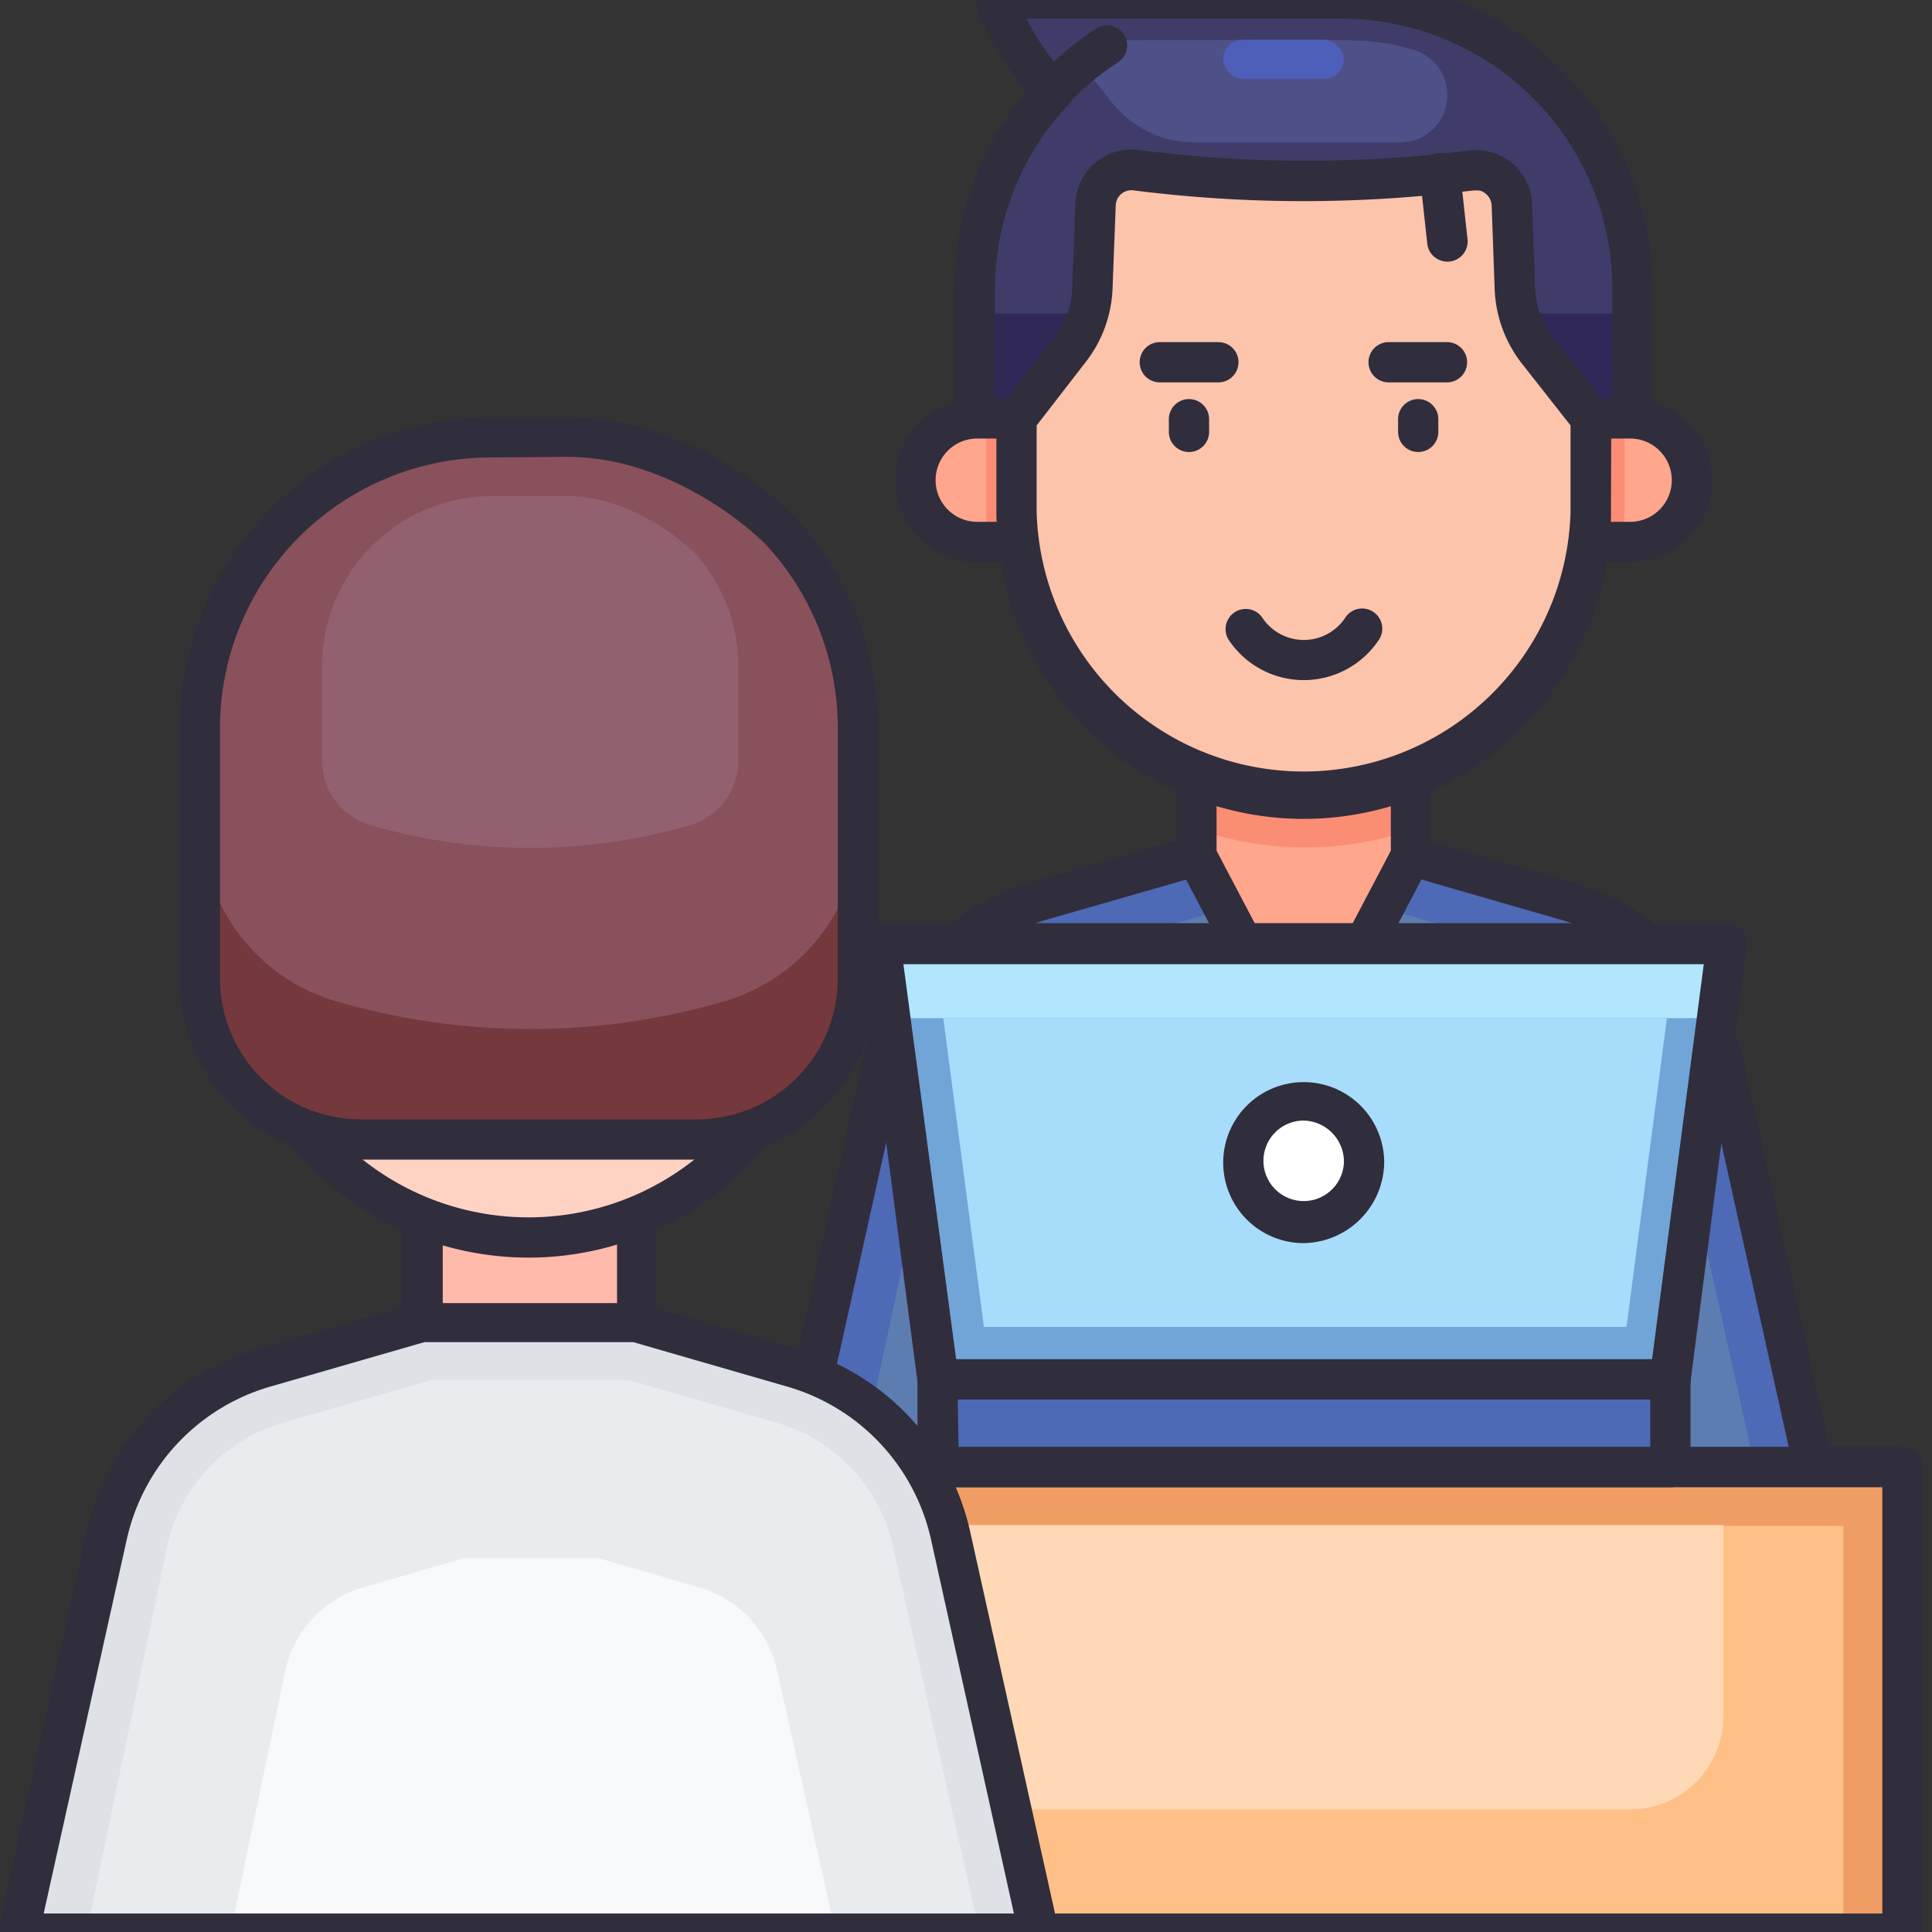 <svg xmlns="http://www.w3.org/2000/svg" viewBox="0 0 96 96"><rect x="0" y="0" width="96" height="96" fill="#333333" stroke="none"/><defs><style>.cls-1{fill:#4e69b5;}.cls-2{fill:#5d7db0;}.cls-3{fill:#302d3d;}.cls-4{fill:#ffa68d;}.cls-5{fill:#3f3c6a;}.cls-6{fill:#302856;}.cls-7{fill:#4e5088;}.cls-8{fill:#4e5fba;}.cls-9{fill:#fb8d74;}.cls-10{fill:#fbc4ab;}.cls-11{fill:#b2e6ff;}.cls-12{fill:#71a5d8;}.cls-13{fill:#a8dcfb;}.cls-14{fill:#fff;}.cls-15{fill:#f09d65;}.cls-16{fill:#ffc088;}.cls-17{fill:#ffd9b5;}.cls-18{fill:#ffbaab;}.cls-19{fill:#ffd3c4;}.cls-20{fill:#74383d;}.cls-21{fill:#88515b;}.cls-22{fill:#92606f;}.cls-23{fill:#dee2e6;}.cls-24{fill:#e9ecef;}.cls-25{fill:#f8f9fa;}</style></defs><title>Interview</title><g id="Interview"><path class="cls-1" d="M90.21,72.82H39.5L43.9,53a11.2,11.2,0,0,1,7.83-8.34l7.79-2.24H70.19L78,44.68A11.21,11.21,0,0,1,85.81,53Z"/><path class="cls-2" d="M42.7,72.82l4.13-19.15a8.23,8.23,0,0,1,5.73-6.11L60,45.43h9.81l7.38,2.13a8.22,8.22,0,0,1,5.74,6.11l4.25,19.15Z"/><path class="cls-3" d="M90.13,73.9H39.42a1,1,0,0,1-1-1.21l4.4-19.81a12.21,12.21,0,0,1,8.53-9.08l7.79-2.24c.2-.06-.67,0,10.94,0,.22,0-.32-.14,8.07,2.28a12.21,12.21,0,0,1,8.53,9.08l4.4,19.81A1,1,0,0,1,90.13,73.9Zm-49.46-2H88.88L84.76,53.32a10.22,10.22,0,0,0-7.14-7.6L70,43.52H59.59l-7.66,2.2a10.21,10.21,0,0,0-7.13,7.6Z"/><polygon class="cls-4" points="70.19 42.44 70.19 34.73 59.52 34.73 59.52 42.44 64.85 52.56 70.19 42.44"/><path class="cls-5" d="M66.74,0H49.58a14.61,14.61,0,0,0,2.86,4.6,14.33,14.33,0,0,0-3.87,9.79v6.39H81.13V14.39A14.39,14.39,0,0,0,66.74,0Z"/><rect class="cls-6" x="48.57" y="15.58" width="32.56" height="5.19"/><path class="cls-7" d="M69.59,7.08H59.38A5.29,5.29,0,0,1,55.18,5L54,3.53A1,1,0,0,1,54.8,2C67.64,2,68,1.81,70.31,2.5A2.35,2.35,0,0,1,69.59,7.08Z"/><rect class="cls-8" x="60.78" y="1.98" width="5.99" height="1.93" rx="0.97"/><path class="cls-3" d="M81.12,21.79H48.43a1,1,0,0,1-1-1V14.38A15.37,15.37,0,0,1,51,4.54,15.48,15.48,0,0,1,48.51.29a1,1,0,0,1,.94-1.36H66.68A15.46,15.46,0,0,1,82.12,14.38v6.41A1,1,0,0,1,81.12,21.79Zm-31.69-2H80.12V14.38A13.46,13.46,0,0,0,66.68.93H51a13.54,13.54,0,0,0,2.06,2.94,1,1,0,0,1,0,1.36,13.39,13.39,0,0,0-3.62,9.15Z"/><path class="cls-4" d="M84.06,23.84a3,3,0,0,1-3,3.05H48.7a3.06,3.06,0,0,1,0-6.11H81A3.06,3.06,0,0,1,84.06,23.84Z"/><path class="cls-9" d="M70.22,36.43v4.78a16.51,16.51,0,0,1-10.73,0V36.43Z"/><path class="cls-3" d="M63.89,53.11,58.56,43c-.16-.31-.11.2-.11-8.16a1,1,0,0,1,1-1H70.11a1,1,0,0,1,1,1v7.7c0,.35.38-.49-5.45,10.59A1,1,0,0,1,63.89,53.11ZM60.45,42.27l4.33,8.23,4.33-8.23V35.82H60.45Zm9.66.25h0Z"/><path class="cls-9" d="M80.73,20.78c0,4.15,0,5-.07,6.11H49.05C49,26,49,25.85,49,20.78Z"/><path class="cls-3" d="M81,27.93H48.56a4.07,4.07,0,0,1,0-8.14H81a4.07,4.07,0,1,1,0,8.14ZM48.56,21.79a2.07,2.07,0,0,0,0,4.14H81a2.07,2.07,0,1,0,0-4.14Z"/><path class="cls-10" d="M79.06,20.78V25.4a14.21,14.21,0,0,1-28.41,0V20.78l2.63-3.35a5.34,5.34,0,0,0,1.12-3.07l.15-4.16a1.79,1.79,0,0,1,1.79-1.71,66.72,66.72,0,0,0,16.81,0,1.77,1.77,0,0,1,2,1.69l.16,4.16a5.27,5.27,0,0,0,1.12,3.07Z"/><polygon class="cls-11" points="83.04 68.46 46.67 68.46 43.83 46.83 85.88 46.83 83.04 68.46"/><polygon class="cls-12" points="44.32 50.59 46.67 68.46 83.04 68.46 85.39 50.59 44.32 50.59"/><polygon class="cls-13" points="48.89 65.93 46.87 50.59 82.83 50.59 80.82 65.93 48.89 65.93"/><rect class="cls-1" x="46.67" y="68.46" width="36.37" height="4.37"/><circle class="cls-14" cx="64.85" cy="57.64" r="3.04"/><rect class="cls-15" x="7.5" y="72.82" width="87.1" height="23.18"/><rect class="cls-16" x="40.96" y="45.36" width="20.18" height="81.1" transform="translate(136.96 34.86) rotate(90)"/><path class="cls-17" d="M48,52.32h9.45A4.64,4.64,0,0,1,62.13,57v56.46a0,0,0,0,1,0,0H48a0,0,0,0,1,0,0V52.32A0,0,0,0,1,48,52.32Z" transform="translate(137.95 27.78) rotate(90)"/><path class="cls-3" d="M94.53,97.08H7.42a1,1,0,0,1-1-1V72.9a1,1,0,0,1,1-1H94.53a1,1,0,0,1,1,1V96.08A1,1,0,0,1,94.53,97.08Zm-86.11-2H93.53V73.9H8.42Z"/><polygon class="cls-18" points="31.69 65.61 31.69 57.91 21.02 57.91 21.02 65.61 26.35 75.74 31.69 65.61"/><path class="cls-3" d="M25.39,76.29,20.06,66.16c-.16-.31-.11.2-.11-8.17a1,1,0,0,1,1-1H31.61a1,1,0,0,1,1,1v7.7c0,.36.38-.48-5.45,10.6A1,1,0,0,1,25.39,76.29ZM22,65.45l4.33,8.22,4.33-8.22V59H22Zm9.66.24h0Z"/><path class="cls-19" d="M40.62,42.51v4.64a14.27,14.27,0,0,1-28.53,0V42.51l2.64-3.36a5.31,5.31,0,0,0,1.13-3.08L16,31.89a1.79,1.79,0,0,1,1.79-1.72,66.84,66.84,0,0,0,16.89,0,1.78,1.78,0,0,1,2,1.7l.16,4.18A5.31,5.31,0,0,0,38,39.15Z"/><path class="cls-3" d="M26.28,62.49A15.27,15.27,0,0,1,11,47.23V42.59c0-.46,0-.29,2.85-4a4.29,4.29,0,0,0,.91-2.49l.16-4.18a2.78,2.78,0,0,1,3.11-2.66,65,65,0,0,0,16.44,0,2.79,2.79,0,0,1,3.13,2.66l.15,4.18a4.43,4.43,0,0,0,.92,2.5L41.33,42c.29.38.21.19.21,5.26A15.28,15.28,0,0,1,26.28,62.49ZM13,42.94v4.29a13.26,13.26,0,1,0,26.52,0V42.94l-2.43-3.09a6.38,6.38,0,0,1-1.34-3.66L35.62,32a.8.8,0,0,0-.28-.57c-.4-.34-.45-.13-3.14.09a66.27,66.27,0,0,1-14.37-.27.78.78,0,0,0-.89.75l-.16,4.18a6.38,6.38,0,0,1-1.34,3.66Z"/><path class="cls-20" d="M24.46,21.65h3.79c6.13,0,10.56,4.62,10.56,4.62A14.33,14.33,0,0,1,42.7,36.1V48.54a8,8,0,0,1-8,8H18a8,8,0,0,1-8-8V36.1A14.45,14.45,0,0,1,24.46,21.65Z"/><path class="cls-21" d="M42.7,40.81V36.1a14.33,14.33,0,0,0-3.89-9.83s-4.43-4.62-10.56-4.62H24.46A14.45,14.45,0,0,0,10,36.1v4.71a9.32,9.32,0,0,0,6.72,8.95,34.44,34.44,0,0,0,19.25,0A9.32,9.32,0,0,0,42.7,40.81Z"/><path class="cls-22" d="M18.4,41A3.33,3.33,0,0,1,16,37.81V33.1a8.46,8.46,0,0,1,8.45-8.45h3.79c3.2,0,5.9,2.45,6.25,2.78a8.42,8.42,0,0,1,2.2,5.67v4.71A3.35,3.35,0,0,1,34.31,41,28.5,28.5,0,0,1,18.4,41Z"/><path class="cls-23" d="M51.71,96H1L5.4,76.2a11.19,11.19,0,0,1,7.83-8.34L21,65.61H31.69l7.78,2.25a11.18,11.18,0,0,1,7.84,8.34Z"/><path class="cls-24" d="M4.31,96l4-19.18a8.19,8.19,0,0,1,5.73-6.11l7.39-2.13h9.81l7.38,2.13a8.19,8.19,0,0,1,5.74,6.11L48.66,96Z"/><path class="cls-25" d="M11.46,96l2.72-13a5.53,5.53,0,0,1,3.89-4.13l5-1.45h6.65l5,1.45A5.53,5.53,0,0,1,38.61,83l2.9,13Z"/><path class="cls-3" d="M83,69.54H46.59a1,1,0,0,1-1-.87L42.76,47a1,1,0,0,1,1-1.13H85.8a1,1,0,0,1,1,1.13L84,68.67A1,1,0,0,1,83,69.54Zm-35.49-2H82.09l2.57-19.63H44.89Z"/><path class="cls-3" d="M83,73.9H46.59a1,1,0,0,1-1-1V68.54a1,1,0,0,1,1-1H83a1,1,0,0,1,1,1V72.9A1,1,0,0,1,83,73.9Zm-35.37-2H82V69.54H47.59Z"/><path class="cls-3" d="M64.78,61.77a4,4,0,1,1,4-4.05A4.06,4.06,0,0,1,64.78,61.77Zm0-6.09a2,2,0,1,0,2,2A2.05,2.05,0,0,0,64.78,55.68Z"/><path class="cls-3" d="M52.3,5.53a1,1,0,0,1-.73-1.68,16,16,0,0,1,2.89-2.43,1,1,0,0,1,1.39.3,1,1,0,0,1-.3,1.38C53.14,4.67,53.17,5.53,52.3,5.53Z"/><path class="cls-3" d="M64.78,40.69A15.29,15.29,0,0,1,49.51,25.43V20.79c0-.47,0-.29,2.86-4a4.29,4.29,0,0,0,.91-2.49l.16-4.19a2.78,2.78,0,0,1,3.11-2.66A65,65,0,0,0,73,7.48a2.78,2.78,0,0,1,3.13,2.65l.15,4.19a4.36,4.36,0,0,0,.92,2.5l2.64,3.35c.29.37.21.19.21,5.26A15.28,15.28,0,0,1,64.78,40.69ZM51.51,21.14v4.29a13.27,13.27,0,0,0,26.53,0V21.14l-2.43-3.09a6.38,6.38,0,0,1-1.34-3.66l-.15-4.18a.79.79,0,0,0-.28-.57c-.4-.34-.47-.13-3.14.09a66.83,66.83,0,0,1-14.37-.27.78.78,0,0,0-.89.75l-.16,4.18A6.33,6.33,0,0,1,53.94,18Z"/><path class="cls-3" d="M70.47,22.46a1,1,0,0,1-1-1v-.63a1,1,0,0,1,2,0v.63A1,1,0,0,1,70.47,22.46Z"/><path class="cls-3" d="M71.92,19H69a1,1,0,0,1,0-2h2.9a1,1,0,0,1,0,2Z"/><path class="cls-3" d="M59.08,22.46a1,1,0,0,1-1-1v-.63a1,1,0,0,1,2,0v.63A1,1,0,0,1,59.08,22.46Z"/><path class="cls-3" d="M60.54,19H57.63a1,1,0,1,1,0-2h2.91a1,1,0,0,1,0,2Z"/><path class="cls-3" d="M61.07,31.82a1,1,0,0,1,.27-1.39,1,1,0,0,1,1.39.27,2.47,2.47,0,0,0,4.11,0,1,1,0,1,1,1.67,1.1A4.48,4.48,0,0,1,61.07,31.82Z"/><path class="cls-3" d="M71.92,13a1,1,0,0,1-1-.9l-.37-3.39a1,1,0,1,1,2-.21l.37,3.39A1,1,0,0,1,71.92,13Z"/><path class="cls-3" d="M34.63,57.62H17.93a9,9,0,0,1-9-9V36.18A15.47,15.47,0,0,1,24.38,20.73h3.8c6.47,0,11.09,4.72,11.28,4.92a15.39,15.39,0,0,1,4.16,10.53V48.62A9,9,0,0,1,34.63,57.62ZM24.38,22.73A13.46,13.46,0,0,0,10.93,36.18V48.62a7,7,0,0,0,7,7h16.7a7,7,0,0,0,7-7V36.18A13.38,13.38,0,0,0,38,27s-4.23-4.3-9.83-4.3Z"/><path class="cls-3" d="M51.63,97.08H.92a1,1,0,0,1-1-1.22l4.4-19.8A12.21,12.21,0,0,1,12.88,67l7.79-2.25c.19,0-.58,0,10.94,0,.22,0-.32-.13,8.07,2.29a12.21,12.21,0,0,1,8.53,9.08l4.4,19.8A1,1,0,0,1,51.63,97.08Zm-49.46-2H50.38L46.26,76.49a10.22,10.22,0,0,0-7.14-7.59l-7.65-2.21H21.09L13.43,68.9A10.21,10.21,0,0,0,6.3,76.49Z"/></g></svg>
